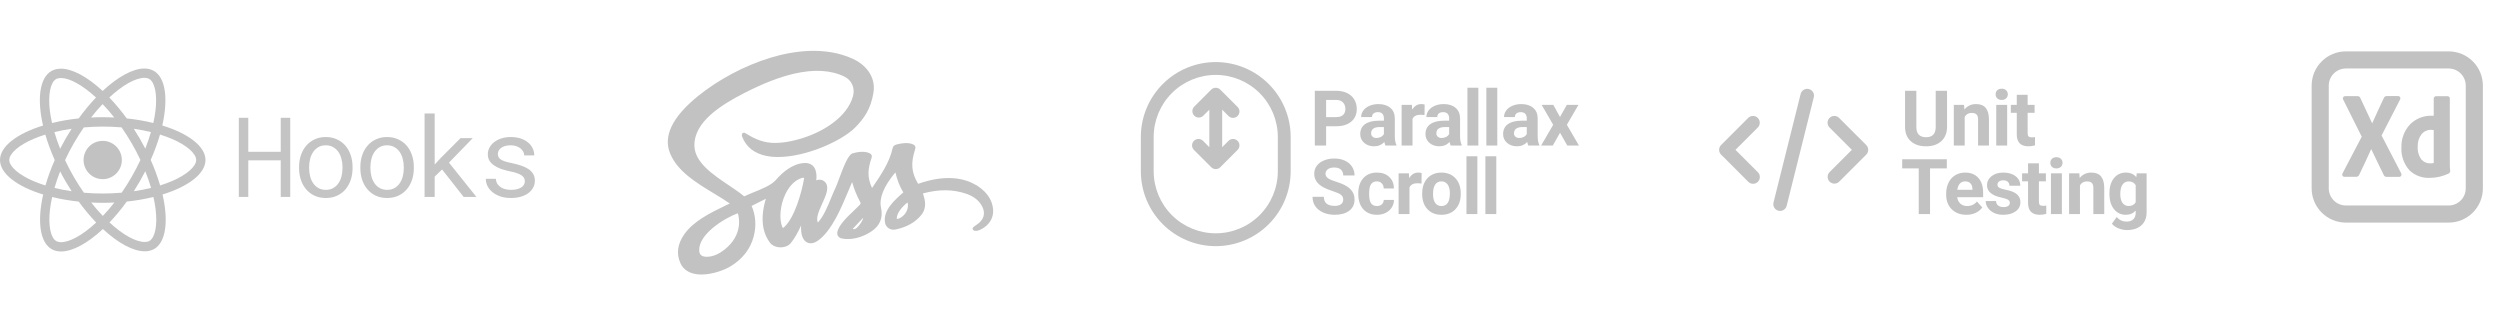 <svg width="inherit" height="inherit" viewBox="0 0 292 38" fill="none" xmlns="http://www.w3.org/2000/svg">
<path d="M211.275 10.399C211.376 10.424 211.471 10.469 211.554 10.531C211.638 10.592 211.709 10.67 211.762 10.759C211.816 10.849 211.851 10.947 211.866 11.05C211.882 11.153 211.876 11.258 211.851 11.359L208.685 24.026C208.661 24.128 208.617 24.225 208.555 24.31C208.494 24.395 208.416 24.467 208.326 24.522C208.237 24.577 208.137 24.613 208.033 24.629C207.929 24.645 207.823 24.64 207.721 24.615C207.619 24.589 207.524 24.544 207.439 24.481C207.355 24.418 207.284 24.339 207.231 24.248C207.178 24.158 207.143 24.057 207.129 23.953C207.115 23.849 207.122 23.743 207.149 23.642L210.315 10.975C210.341 10.874 210.385 10.779 210.447 10.695C210.509 10.612 210.587 10.541 210.676 10.488C210.765 10.434 210.864 10.399 210.967 10.384C211.07 10.368 211.175 10.373 211.276 10.399H211.275ZM205.31 13.774C205.458 13.922 205.541 14.123 205.541 14.333C205.541 14.543 205.458 14.745 205.31 14.893L202.703 17.5L205.31 20.107C205.385 20.18 205.446 20.267 205.487 20.364C205.529 20.46 205.55 20.564 205.551 20.669C205.552 20.775 205.532 20.879 205.492 20.976C205.453 21.073 205.394 21.162 205.32 21.236C205.245 21.31 205.157 21.369 205.06 21.409C204.962 21.449 204.858 21.469 204.753 21.468C204.648 21.467 204.544 21.445 204.447 21.404C204.351 21.362 204.263 21.302 204.19 21.226L201.024 18.06C200.875 17.911 200.792 17.71 200.792 17.5C200.792 17.29 200.875 17.089 201.024 16.94L204.19 13.774C204.339 13.625 204.54 13.542 204.75 13.542C204.96 13.542 205.161 13.625 205.31 13.774V13.774ZM213.69 13.774C213.839 13.625 214.04 13.542 214.25 13.542C214.46 13.542 214.661 13.625 214.81 13.774L217.976 16.94C218.125 17.089 218.208 17.29 218.208 17.5C218.208 17.71 218.125 17.911 217.976 18.06L214.81 21.226C214.66 21.37 214.46 21.45 214.253 21.448C214.045 21.447 213.847 21.363 213.7 21.217C213.553 21.07 213.47 20.871 213.468 20.664C213.466 20.456 213.546 20.256 213.69 20.107L216.297 17.5L213.69 14.893C213.542 14.745 213.459 14.543 213.459 14.333C213.459 14.123 213.542 13.922 213.69 13.774V13.774Z" fill="#C2C2C2"/>
<path d="M286 26H274C272.939 26 271.922 25.579 271.172 24.828C270.421 24.078 270 23.061 270 22V10C270 8.939 270.421 7.922 271.172 7.172C271.922 6.421 272.939 6 274 6H286C287.061 6 288.078 6.421 288.828 7.172C289.579 7.922 290 8.939 290 10V22C290 23.061 289.579 24.078 288.828 24.828C288.078 25.579 287.061 26 286 26ZM274 8C273.47 8 272.961 8.211 272.586 8.586C272.211 8.961 272 9.47 272 10V22C272 22.53 272.211 23.039 272.586 23.414C272.961 23.789 273.47 24 274 24H286C286.53 24 287.039 23.789 287.414 23.414C287.789 23.039 288 22.53 288 22V10C288 9.47 287.789 8.961 287.414 8.586C287.039 8.211 286.53 8 286 8H274ZM283.762 20.776C283.33 20.793 282.898 20.723 282.494 20.568C282.09 20.413 281.721 20.178 281.411 19.876C280.761 19.135 280.428 18.17 280.483 17.186C280.463 16.23 280.804 15.302 281.438 14.586C281.769 14.236 282.171 13.959 282.617 13.775C283.063 13.591 283.543 13.503 284.025 13.517H284.258V11.517C284.258 11.361 284.385 11.234 284.541 11.233H285.858C285.931 11.23 286.003 11.255 286.058 11.303C286.085 11.329 286.106 11.36 286.12 11.394C286.135 11.429 286.141 11.466 286.14 11.503V19.182C286.135 19.447 286.149 19.712 286.18 19.975V20C286.182 20.064 286.162 20.126 286.124 20.177C286.091 20.217 286.05 20.249 286.003 20.271C285.309 20.602 284.55 20.775 283.781 20.777L283.762 20.776V20.776ZM282.846 15.66L282.841 15.666C282.524 16.083 282.365 16.598 282.391 17.121C282.35 17.666 282.507 18.207 282.834 18.645C283.101 18.939 283.486 19.099 283.883 19.079C284.009 19.081 284.135 19.068 284.258 19.041V15.192C284.165 15.172 284.069 15.162 283.974 15.163C283.761 15.157 283.549 15.199 283.354 15.286C283.158 15.372 282.985 15.501 282.846 15.663V15.66V15.66ZM280.225 20.66H278.774C278.699 20.665 278.625 20.646 278.562 20.607C278.498 20.567 278.449 20.509 278.42 20.44L278.21 20L278.205 19.989L278 19.58L277.936 19.447C277.617 18.789 277.288 18.111 276.958 17.413C276.499 18.43 276.027 19.44 275.541 20.444V20.454L275.536 20.463C275.503 20.519 275.456 20.566 275.4 20.6C275.343 20.634 275.278 20.651 275.212 20.65H273.841C273.784 20.653 273.727 20.637 273.68 20.605C273.632 20.572 273.596 20.525 273.578 20.471C273.566 20.43 273.564 20.386 273.571 20.343C273.578 20.301 273.596 20.261 273.621 20.226L275.85 15.965L273.694 11.651C273.665 11.609 273.648 11.56 273.646 11.509C273.644 11.458 273.657 11.407 273.682 11.363C273.706 11.323 273.741 11.29 273.782 11.267C273.823 11.244 273.869 11.232 273.916 11.232H275.35C275.42 11.228 275.489 11.244 275.55 11.278C275.612 11.316 275.66 11.373 275.686 11.441C276.222 12.566 276.674 13.541 277.069 14.406C277.56 13.306 278.082 12.188 278.432 11.447L278.437 11.436L278.443 11.426V11.415C278.468 11.372 278.499 11.334 278.536 11.3C278.598 11.248 278.676 11.221 278.757 11.223H280.1C280.151 11.222 280.202 11.235 280.246 11.262C280.29 11.289 280.325 11.328 280.347 11.374C280.365 11.416 280.372 11.463 280.368 11.508C280.364 11.554 280.349 11.598 280.324 11.637L278.167 15.824L280.449 20.224C280.473 20.262 280.488 20.305 280.493 20.35C280.498 20.395 280.493 20.44 280.478 20.483C280.459 20.535 280.425 20.579 280.379 20.611C280.334 20.642 280.28 20.659 280.225 20.658V20.66V20.66Z" fill="#C2C2C2"/>
<path d="M142 11L142.53 10.47C142.389 10.329 142.199 10.251 142 10.251C141.801 10.251 141.611 10.329 141.47 10.47L142 11ZM142 19L141.47 19.53C141.611 19.671 141.801 19.749 142 19.749C142.199 19.749 142.389 19.671 142.53 19.53L142 19ZM139.47 12.47C139.338 12.612 139.265 12.8 139.269 12.995C139.272 13.189 139.351 13.374 139.488 13.512C139.626 13.649 139.811 13.728 140.005 13.731C140.2 13.735 140.388 13.662 140.53 13.53L139.47 12.47ZM143.47 13.53C143.539 13.604 143.621 13.663 143.713 13.704C143.805 13.745 143.905 13.767 144.005 13.769C144.106 13.77 144.206 13.752 144.3 13.714C144.393 13.676 144.478 13.62 144.549 13.549C144.62 13.478 144.676 13.393 144.714 13.3C144.752 13.206 144.77 13.106 144.769 13.005C144.767 12.905 144.745 12.806 144.704 12.713C144.663 12.621 144.604 12.539 144.53 12.47L143.47 13.53ZM140.53 16.47C140.461 16.396 140.379 16.337 140.287 16.296C140.195 16.255 140.095 16.233 139.995 16.231C139.894 16.23 139.794 16.248 139.7 16.286C139.607 16.324 139.522 16.38 139.451 16.451C139.38 16.522 139.324 16.607 139.286 16.7C139.248 16.794 139.23 16.894 139.231 16.994C139.233 17.095 139.255 17.195 139.296 17.287C139.337 17.378 139.396 17.461 139.47 17.53L140.53 16.47ZM144.53 17.53C144.604 17.461 144.663 17.378 144.704 17.287C144.745 17.195 144.767 17.095 144.769 16.994C144.77 16.894 144.752 16.794 144.714 16.7C144.676 16.607 144.62 16.522 144.549 16.451C144.478 16.38 144.393 16.324 144.3 16.286C144.206 16.248 144.106 16.23 144.005 16.231C143.905 16.233 143.805 16.255 143.713 16.296C143.621 16.337 143.539 16.396 143.47 16.47L144.53 17.53ZM133.25 16V20H134.75V16H133.25ZM150.75 20V16H149.25V20H150.75ZM141.25 11V19H142.75V11H141.25ZM141.47 10.47L139.47 12.47L140.53 13.53L142.53 11.53L141.47 10.47V10.47ZM141.47 11.53L143.47 13.53L144.53 12.47L142.53 10.47L141.47 11.53ZM142.53 18.47L140.53 16.47L139.47 17.53L141.47 19.53L142.53 18.47ZM142.53 19.53L144.53 17.53L143.47 16.47L141.47 18.47L142.53 19.53ZM150.75 16C150.75 13.679 149.828 11.454 148.187 9.813C146.546 8.172 144.321 7.25 142 7.25V8.75C143.923 8.75 145.767 9.514 147.127 10.873C148.486 12.233 149.25 14.077 149.25 16H150.75ZM142 28.75C143.149 28.75 144.287 28.524 145.348 28.084C146.41 27.644 147.375 27 148.187 26.187C149 25.375 149.644 24.41 150.084 23.349C150.524 22.287 150.75 21.149 150.75 20H149.25C149.25 21.923 148.486 23.767 147.127 25.127C145.767 26.486 143.923 27.25 142 27.25V28.75ZM133.25 20C133.25 22.321 134.172 24.546 135.813 26.187C137.454 27.828 139.679 28.75 142 28.75V27.25C140.077 27.25 138.233 26.486 136.873 25.127C135.514 23.767 134.75 21.923 134.75 20H133.25ZM134.75 16C134.75 14.077 135.514 12.233 136.873 10.873C138.233 9.514 140.077 8.75 142 8.75V7.25C139.679 7.25 137.454 8.172 135.813 9.813C134.172 11.454 133.25 13.679 133.25 16H134.75Z" fill="#C2C2C2"/>
<path d="M154.89 14.746V17H153.571V10.602H156.067C156.548 10.602 156.97 10.69 157.333 10.865C157.699 11.041 157.98 11.291 158.177 11.617C158.373 11.939 158.471 12.307 158.471 12.72C158.471 13.347 158.256 13.842 157.825 14.205C157.397 14.565 156.804 14.746 156.045 14.746H154.89ZM154.89 13.678H156.067C156.416 13.678 156.681 13.596 156.863 13.432C157.047 13.268 157.14 13.033 157.14 12.729C157.14 12.415 157.047 12.162 156.863 11.968C156.678 11.775 156.423 11.675 156.098 11.669H154.89V13.678ZM161.82 17C161.761 16.886 161.719 16.744 161.693 16.574C161.385 16.916 160.985 17.088 160.493 17.088C160.027 17.088 159.64 16.953 159.333 16.684C159.028 16.414 158.876 16.074 158.876 15.664C158.876 15.16 159.062 14.773 159.434 14.504C159.809 14.234 160.349 14.098 161.055 14.095H161.64V13.823C161.64 13.603 161.583 13.427 161.468 13.295C161.357 13.164 161.18 13.098 160.937 13.098C160.723 13.098 160.554 13.149 160.431 13.252C160.311 13.354 160.251 13.495 160.251 13.673H158.981C158.981 13.398 159.066 13.143 159.236 12.909C159.406 12.674 159.646 12.491 159.957 12.359C160.267 12.225 160.616 12.157 161.003 12.157C161.589 12.157 162.053 12.305 162.396 12.601C162.741 12.894 162.914 13.307 162.914 13.84V15.901C162.917 16.352 162.98 16.694 163.103 16.925V17H161.82ZM160.77 16.117C160.957 16.117 161.13 16.076 161.288 15.994C161.446 15.909 161.564 15.796 161.64 15.655V14.838H161.165C160.529 14.838 160.191 15.058 160.15 15.497L160.146 15.572C160.146 15.73 160.201 15.86 160.313 15.963C160.424 16.065 160.576 16.117 160.77 16.117ZM166.382 13.436C166.209 13.413 166.057 13.401 165.925 13.401C165.444 13.401 165.129 13.563 164.98 13.889V17H163.71V12.245H164.91L164.945 12.812C165.2 12.376 165.553 12.157 166.004 12.157C166.144 12.157 166.276 12.176 166.399 12.214L166.382 13.436ZM169.44 17C169.382 16.886 169.339 16.744 169.313 16.574C169.005 16.916 168.606 17.088 168.113 17.088C167.648 17.088 167.261 16.953 166.953 16.684C166.648 16.414 166.496 16.074 166.496 15.664C166.496 15.16 166.682 14.773 167.054 14.504C167.429 14.234 167.97 14.098 168.676 14.095H169.26V13.823C169.26 13.603 169.203 13.427 169.089 13.295C168.978 13.164 168.8 13.098 168.557 13.098C168.343 13.098 168.175 13.149 168.052 13.252C167.932 13.354 167.872 13.495 167.872 13.673H166.602C166.602 13.398 166.687 13.143 166.856 12.909C167.026 12.674 167.267 12.491 167.577 12.359C167.888 12.225 168.236 12.157 168.623 12.157C169.209 12.157 169.673 12.305 170.016 12.601C170.362 12.894 170.535 13.307 170.535 13.84V15.901C170.538 16.352 170.601 16.694 170.724 16.925V17H169.44ZM168.39 16.117C168.578 16.117 168.751 16.076 168.909 15.994C169.067 15.909 169.184 15.796 169.26 15.655V14.838H168.786C168.15 14.838 167.812 15.058 167.771 15.497L167.766 15.572C167.766 15.73 167.822 15.86 167.933 15.963C168.044 16.065 168.197 16.117 168.39 16.117ZM172.671 17H171.396V10.25H172.671V17ZM174.881 17H173.607V10.25H174.881V17ZM178.507 17C178.448 16.886 178.406 16.744 178.379 16.574C178.072 16.916 177.672 17.088 177.18 17.088C176.714 17.088 176.327 16.953 176.02 16.684C175.715 16.414 175.563 16.074 175.563 15.664C175.563 15.16 175.749 14.773 176.121 14.504C176.496 14.234 177.036 14.098 177.742 14.095H178.327V13.823C178.327 13.603 178.27 13.427 178.155 13.295C178.044 13.164 177.867 13.098 177.624 13.098C177.41 13.098 177.241 13.149 177.118 13.252C176.998 13.354 176.938 13.495 176.938 13.673H175.668C175.668 13.398 175.753 13.143 175.923 12.909C176.093 12.674 176.333 12.491 176.644 12.359C176.954 12.225 177.303 12.157 177.69 12.157C178.275 12.157 178.74 12.305 179.083 12.601C179.428 12.894 179.601 13.307 179.601 13.84V15.901C179.604 16.352 179.667 16.694 179.79 16.925V17H178.507ZM177.457 16.117C177.644 16.117 177.817 16.076 177.975 15.994C178.133 15.909 178.251 15.796 178.327 15.655V14.838H177.852C177.216 14.838 176.878 15.058 176.837 15.497L176.833 15.572C176.833 15.73 176.888 15.86 177 15.963C177.111 16.065 177.263 16.117 177.457 16.117ZM182.207 13.665L183.007 12.245H184.365L183.011 14.574L184.422 17H183.06L182.212 15.506L181.368 17H180.001L181.412 14.574L180.063 12.245H181.425L182.207 13.665Z" fill="#C2C2C2"/>
<path d="M227.414 10.602V14.816C227.414 15.516 227.194 16.07 226.755 16.477C226.318 16.884 225.721 17.088 224.962 17.088C224.215 17.088 223.622 16.89 223.182 16.495C222.743 16.099 222.519 15.556 222.51 14.864V10.602H223.828V14.825C223.828 15.244 223.928 15.55 224.127 15.743C224.329 15.934 224.607 16.029 224.962 16.029C225.703 16.029 226.08 15.639 226.091 14.86V10.602H227.414ZM229.401 12.245L229.44 12.794C229.78 12.37 230.236 12.157 230.807 12.157C231.311 12.157 231.686 12.305 231.932 12.601C232.178 12.897 232.304 13.339 232.31 13.928V17H231.04V13.959C231.04 13.69 230.981 13.495 230.864 13.374C230.747 13.252 230.552 13.19 230.279 13.19C229.922 13.19 229.654 13.342 229.475 13.647V17H228.205V12.245H229.401ZM234.437 17H233.162V12.245H234.437V17ZM233.088 11.015C233.088 10.824 233.151 10.668 233.277 10.544C233.406 10.421 233.58 10.36 233.8 10.36C234.016 10.36 234.189 10.421 234.318 10.544C234.447 10.668 234.512 10.824 234.512 11.015C234.512 11.208 234.446 11.366 234.314 11.489C234.185 11.612 234.014 11.674 233.8 11.674C233.586 11.674 233.413 11.612 233.281 11.489C233.152 11.366 233.088 11.208 233.088 11.015ZM236.828 11.076V12.245H237.641V13.177H236.828V15.55C236.828 15.726 236.861 15.852 236.929 15.928C236.996 16.004 237.125 16.042 237.315 16.042C237.456 16.042 237.581 16.032 237.689 16.011V16.974C237.44 17.05 237.184 17.088 236.92 17.088C236.029 17.088 235.575 16.638 235.558 15.739V13.177H234.863V12.245H235.558V11.076H236.828Z" fill="#C2C2C2"/>
<path d="M227.388 19.669H225.428V25H224.109V19.669H222.176V18.602H227.388V19.669ZM229.673 25.088C228.976 25.088 228.407 24.874 227.968 24.446C227.531 24.019 227.313 23.449 227.313 22.737V22.614C227.313 22.136 227.405 21.71 227.59 21.335C227.775 20.957 228.035 20.667 228.372 20.465C228.712 20.26 229.099 20.157 229.532 20.157C230.183 20.157 230.694 20.362 231.066 20.773C231.441 21.183 231.629 21.764 231.629 22.517V23.036H228.601C228.642 23.346 228.765 23.595 228.97 23.783C229.178 23.97 229.44 24.064 229.757 24.064C230.246 24.064 230.628 23.887 230.903 23.532L231.528 24.231C231.337 24.5 231.079 24.711 230.754 24.864C230.429 25.013 230.069 25.088 229.673 25.088ZM229.528 21.186C229.276 21.186 229.071 21.27 228.913 21.44C228.758 21.61 228.658 21.854 228.614 22.17H230.381V22.069C230.375 21.788 230.299 21.571 230.152 21.419C230.006 21.263 229.798 21.186 229.528 21.186ZM234.749 23.686C234.749 23.531 234.671 23.409 234.516 23.321C234.364 23.23 234.118 23.15 233.778 23.08C232.647 22.842 232.081 22.362 232.081 21.638C232.081 21.216 232.256 20.865 232.604 20.584C232.956 20.299 233.414 20.157 233.98 20.157C234.583 20.157 235.065 20.299 235.426 20.584C235.789 20.868 235.971 21.237 235.971 21.691H234.701C234.701 21.509 234.642 21.36 234.525 21.243C234.408 21.123 234.224 21.062 233.975 21.062C233.762 21.062 233.596 21.111 233.479 21.207C233.362 21.304 233.303 21.427 233.303 21.577C233.303 21.717 233.369 21.831 233.501 21.919C233.636 22.004 233.861 22.079 234.178 22.144C234.494 22.205 234.761 22.275 234.977 22.355C235.648 22.601 235.984 23.027 235.984 23.633C235.984 24.067 235.798 24.419 235.426 24.688C235.054 24.955 234.573 25.088 233.984 25.088C233.586 25.088 233.231 25.018 232.921 24.877C232.613 24.733 232.371 24.539 232.196 24.293C232.02 24.044 231.932 23.775 231.932 23.488H233.136C233.148 23.714 233.231 23.887 233.387 24.007C233.542 24.127 233.75 24.187 234.011 24.187C234.254 24.187 234.437 24.142 234.56 24.051C234.686 23.957 234.749 23.835 234.749 23.686ZM238.146 19.076V20.245H238.959V21.177H238.146V23.55C238.146 23.726 238.18 23.852 238.247 23.928C238.314 24.004 238.443 24.042 238.634 24.042C238.774 24.042 238.899 24.032 239.007 24.011V24.974C238.758 25.05 238.502 25.088 238.238 25.088C237.348 25.088 236.894 24.638 236.876 23.739V21.177H236.182V20.245H236.876V19.076H238.146ZM240.827 25H239.552V20.245H240.827V25ZM239.478 19.015C239.478 18.824 239.541 18.668 239.667 18.544C239.796 18.421 239.97 18.36 240.19 18.36C240.406 18.36 240.579 18.421 240.708 18.544C240.837 18.668 240.902 18.824 240.902 19.015C240.902 19.208 240.836 19.366 240.704 19.489C240.575 19.612 240.404 19.674 240.19 19.674C239.976 19.674 239.803 19.612 239.671 19.489C239.542 19.366 239.478 19.208 239.478 19.015ZM242.866 20.245L242.906 20.794C243.246 20.37 243.701 20.157 244.272 20.157C244.776 20.157 245.151 20.305 245.397 20.601C245.643 20.897 245.769 21.339 245.775 21.928V25H244.505V21.959C244.505 21.689 244.447 21.495 244.329 21.375C244.212 21.252 244.017 21.19 243.745 21.19C243.388 21.19 243.12 21.342 242.941 21.647V25H241.671V20.245H242.866ZM246.378 22.587C246.378 21.858 246.55 21.27 246.896 20.825C247.245 20.38 247.713 20.157 248.302 20.157C248.824 20.157 249.23 20.336 249.52 20.693L249.572 20.245H250.724V24.842C250.724 25.258 250.628 25.62 250.438 25.927C250.251 26.235 249.985 26.469 249.643 26.63C249.3 26.791 248.899 26.872 248.439 26.872C248.09 26.872 247.75 26.802 247.419 26.661C247.088 26.523 246.837 26.345 246.668 26.125L247.23 25.352C247.546 25.706 247.93 25.883 248.381 25.883C248.718 25.883 248.981 25.793 249.168 25.611C249.356 25.432 249.449 25.177 249.449 24.846V24.591C249.156 24.922 248.771 25.088 248.294 25.088C247.722 25.088 247.259 24.865 246.905 24.42C246.553 23.972 246.378 23.378 246.378 22.64V22.587ZM247.648 22.68C247.648 23.11 247.734 23.449 247.907 23.695C248.08 23.938 248.317 24.06 248.619 24.06C249.005 24.06 249.282 23.915 249.449 23.625V21.625C249.279 21.335 249.005 21.19 248.628 21.19C248.323 21.19 248.083 21.314 247.907 21.564C247.734 21.812 247.648 22.185 247.648 22.68Z" fill="#C2C2C2"/>
<path d="M156.889 23.321C156.889 23.072 156.801 22.882 156.625 22.75C156.45 22.615 156.133 22.475 155.676 22.328C155.219 22.179 154.857 22.032 154.591 21.889C153.864 21.496 153.501 20.967 153.501 20.302C153.501 19.956 153.598 19.649 153.791 19.379C153.987 19.107 154.267 18.895 154.63 18.742C154.997 18.59 155.407 18.514 155.861 18.514C156.318 18.514 156.725 18.597 157.083 18.764C157.44 18.928 157.717 19.161 157.913 19.463C158.112 19.765 158.212 20.107 158.212 20.491H156.894C156.894 20.198 156.801 19.971 156.617 19.81C156.432 19.646 156.173 19.564 155.839 19.564C155.517 19.564 155.266 19.633 155.087 19.77C154.909 19.905 154.819 20.084 154.819 20.307C154.819 20.515 154.923 20.689 155.131 20.83C155.342 20.97 155.651 21.102 156.059 21.225C156.809 21.451 157.355 21.73 157.698 22.064C158.041 22.398 158.212 22.814 158.212 23.312C158.212 23.866 158.002 24.301 157.583 24.618C157.165 24.931 156.601 25.088 155.892 25.088C155.399 25.088 154.951 24.998 154.547 24.82C154.143 24.638 153.833 24.391 153.62 24.077C153.409 23.764 153.303 23.4 153.303 22.987H154.626C154.626 23.693 155.048 24.046 155.892 24.046C156.205 24.046 156.45 23.983 156.625 23.857C156.801 23.729 156.889 23.55 156.889 23.321ZM160.822 24.064C161.057 24.064 161.247 24 161.394 23.871C161.54 23.742 161.616 23.57 161.622 23.356H162.813C162.81 23.679 162.722 23.975 162.549 24.244C162.377 24.511 162.139 24.719 161.838 24.868C161.539 25.015 161.208 25.088 160.844 25.088C160.165 25.088 159.629 24.873 159.236 24.442C158.843 24.008 158.647 23.411 158.647 22.649V22.565C158.647 21.833 158.842 21.248 159.232 20.812C159.621 20.375 160.156 20.157 160.836 20.157C161.43 20.157 161.906 20.327 162.264 20.667C162.624 21.004 162.807 21.454 162.813 22.016H161.622C161.616 21.77 161.54 21.571 161.394 21.419C161.247 21.263 161.054 21.186 160.814 21.186C160.518 21.186 160.294 21.294 160.141 21.511C159.992 21.725 159.917 22.073 159.917 22.557V22.689C159.917 23.178 159.992 23.529 160.141 23.743C160.291 23.957 160.518 24.064 160.822 24.064ZM166.03 21.436C165.857 21.413 165.705 21.401 165.573 21.401C165.093 21.401 164.778 21.564 164.628 21.889V25H163.358V20.245H164.558L164.593 20.812C164.848 20.375 165.201 20.157 165.652 20.157C165.793 20.157 165.925 20.176 166.048 20.214L166.03 21.436ZM166.109 22.579C166.109 22.107 166.2 21.686 166.382 21.317C166.564 20.948 166.824 20.663 167.164 20.46C167.507 20.258 167.904 20.157 168.355 20.157C168.997 20.157 169.52 20.354 169.924 20.746C170.331 21.139 170.558 21.672 170.605 22.346L170.614 22.671C170.614 23.4 170.41 23.986 170.003 24.429C169.596 24.868 169.049 25.088 168.364 25.088C167.678 25.088 167.13 24.868 166.72 24.429C166.313 23.989 166.109 23.392 166.109 22.636V22.579ZM167.379 22.671C167.379 23.122 167.464 23.468 167.634 23.708C167.804 23.945 168.047 24.064 168.364 24.064C168.671 24.064 168.912 23.947 169.085 23.712C169.257 23.475 169.344 23.097 169.344 22.579C169.344 22.136 169.257 21.794 169.085 21.55C168.912 21.307 168.668 21.186 168.355 21.186C168.044 21.186 167.804 21.307 167.634 21.55C167.464 21.791 167.379 22.164 167.379 22.671ZM172.556 25H171.282V18.25H172.556V25ZM174.767 25H173.493V18.25H174.767V25Z" fill="#C2C2C2"/>
<g clip-path="url(#clip0)">
<path d="M115.984 24.349C115.875 23.464 115.426 22.697 114.648 22.065C114.638 22.053 114.627 22.043 114.616 22.033L114.576 22.004L114.564 21.995L114.15 21.699L114.136 21.688L114.084 21.651C114.064 21.64 114.044 21.631 114.022 21.625C112.714 20.847 110.549 20.301 107.237 21.47C106.447 20.14 106.357 19.074 106.886 17.442C106.98 17.157 106.893 16.969 106.611 16.848C106.044 16.607 105.267 16.73 104.717 16.875C104.46 16.942 104.305 17.087 104.256 17.308C103.908 18.941 102.894 20.433 101.913 21.872L101.855 21.957C101.251 20.676 101.377 19.684 101.797 18.44C101.881 18.193 101.815 18.028 101.583 17.905C100.934 17.57 99.961 17.8 99.574 17.914C99.083 18.058 98.556 19.385 97.967 20.975C97.819 21.375 97.691 21.717 97.615 21.877C97.433 22.248 97.259 22.671 97.075 23.12C96.659 24.136 96.191 25.28 95.522 25.998C95.278 25.46 95.661 24.612 96.033 23.789C96.473 22.816 96.889 21.896 96.41 21.309C96.334 21.216 96.24 21.14 96.134 21.085C96.028 21.03 95.911 20.997 95.792 20.988C95.636 20.977 95.479 21.002 95.335 21.063C95.385 20.643 95.387 20.312 95.265 19.912C95.09 19.341 94.635 19.022 94.008 19.039C92.582 19.08 91.375 20.143 90.613 21.028C90.105 21.622 88.98 22.074 87.992 22.471C87.602 22.637 87.231 22.785 86.921 22.934C86.427 22.517 85.8 22.096 85.14 21.651C83.284 20.406 81.182 18.993 81.109 17.078C81.005 14.25 84.226 12.244 87.038 10.812C89.168 9.729 91.021 9.01 92.701 8.618C95.061 8.066 97.055 8.177 98.625 8.947C99.485 9.368 99.887 10.283 99.632 11.224C98.964 13.67 96.196 15.345 93.829 16.1C92.404 16.554 91.19 16.744 90.118 16.681C88.775 16.604 87.678 15.93 87.209 15.642C87.134 15.591 87.054 15.546 86.972 15.509L86.95 15.504C86.908 15.493 86.863 15.494 86.821 15.508C86.779 15.521 86.742 15.545 86.713 15.578C86.617 15.693 86.651 15.875 86.686 15.967C87.142 17.159 88.085 17.913 89.487 18.206C89.946 18.298 90.413 18.342 90.881 18.339C94.162 18.339 98.349 16.447 99.886 14.889C100.935 13.828 101.699 12.737 102.015 10.855C102.345 8.885 101.009 7.515 99.648 6.885C96.34 5.358 92.583 5.961 90.014 6.736C87.008 7.642 83.898 9.29 81.483 11.258C78.505 13.683 77.429 15.934 78.283 17.956C79.159 20.029 81.297 21.326 83.364 22.58C84.032 22.985 84.667 23.37 85.239 23.768C85.067 23.852 84.891 23.937 84.712 24.022C82.977 24.863 81.009 25.81 79.917 27.373C79.124 28.513 78.976 29.647 79.476 30.744C79.743 31.328 80.218 31.725 80.878 31.922C81.221 32.02 81.577 32.067 81.934 32.063C83.218 32.063 84.632 31.543 85.402 31.063C86.761 30.209 87.642 29.063 88.021 27.657C88.358 26.406 88.277 25.162 87.787 24.053L89.453 23.213C88.65 25.885 89.266 27.48 89.942 28.36C90.192 28.685 90.642 28.88 91.144 28.889C91.647 28.898 92.109 28.709 92.37 28.387C92.865 27.774 93.23 27.058 93.566 26.342C93.548 26.809 93.57 27.283 93.73 27.684C93.873 28.046 94.109 28.286 94.413 28.378C94.737 28.476 95.116 28.393 95.481 28.144C97.127 27.018 98.252 24.316 99.156 22.143C99.284 21.834 99.408 21.538 99.527 21.26C99.751 22.06 100.062 22.834 100.455 23.566C100.542 23.725 100.535 23.795 100.416 23.925C100.237 24.121 99.988 24.358 99.724 24.609C98.924 25.368 97.928 26.316 97.794 27.149C97.742 27.483 97.972 27.788 98.329 27.857C99.403 28.07 100.697 27.758 101.791 27.022C102.785 26.354 103.159 25.422 102.904 24.261C102.657 23.144 103.221 21.756 104.581 20.133C104.803 21.063 105.1 21.815 105.51 22.474L105.499 22.482C104.509 23.347 103.152 24.531 103.363 25.967C103.38 26.104 103.426 26.235 103.498 26.353C103.569 26.471 103.664 26.572 103.777 26.651C103.897 26.733 104.034 26.788 104.177 26.815C104.32 26.841 104.467 26.837 104.608 26.804C105.905 26.532 106.881 25.983 107.59 25.129C108.3 24.275 108.041 23.328 107.802 22.593C109.657 22.09 111.309 22.102 112.856 22.63C113.724 22.927 114.347 23.415 114.706 24.088C115.158 24.935 114.914 25.716 114.017 26.288C113.742 26.464 113.609 26.572 113.601 26.708C113.599 26.739 113.604 26.771 113.617 26.799C113.63 26.828 113.65 26.854 113.675 26.873C113.779 26.959 114.099 27.107 114.824 26.651C115.492 26.231 115.884 25.66 115.984 24.944C116.005 24.746 116.004 24.547 115.984 24.349V24.349ZM86.316 26.209L86.309 26.304C86.193 27.39 85.641 28.337 84.665 29.124C84.052 29.619 83.386 29.922 82.791 29.98C82.375 30.02 82.073 29.964 81.894 29.811C81.759 29.698 81.687 29.528 81.671 29.292C81.549 27.401 84.515 25.522 86.184 24.903C86.303 25.328 86.348 25.769 86.316 26.209V26.209ZM93.912 20.876C93.638 22.441 92.837 25.395 91.578 26.542C91.518 26.597 91.468 26.616 91.445 26.611C91.422 26.606 91.404 26.578 91.385 26.537C90.965 25.563 91.12 23.919 91.756 22.626C92.246 21.63 92.944 20.971 93.725 20.771C93.757 20.762 93.791 20.757 93.824 20.757C93.85 20.755 93.877 20.762 93.898 20.777C93.908 20.791 93.914 20.808 93.916 20.825C93.918 20.842 93.917 20.859 93.912 20.876V20.876ZM100.109 26.581C99.872 26.829 99.548 26.795 99.624 26.705L100.83 25.425C100.732 25.865 100.445 26.23 100.109 26.581V26.581ZM105.109 25.475C104.995 25.531 104.87 25.566 104.743 25.578C104.709 24.905 105.361 24.147 106.005 23.642C106.178 24.344 105.824 25.086 105.109 25.475Z" fill="#C2C2C2"/>
</g>
<path d="M33.9 23V13.758H32.789V17.731H29V13.758H27.895V23H29V18.728H32.789V23H33.9ZM34.932 19.502V19.642C34.932 20.137 35.004 20.596 35.148 21.02C35.292 21.443 35.499 21.811 35.77 22.124C36.036 22.437 36.362 22.683 36.748 22.86C37.137 23.038 37.575 23.127 38.061 23.127C38.544 23.127 38.978 23.038 39.363 22.86C39.748 22.683 40.076 22.437 40.347 22.124C40.613 21.811 40.818 21.443 40.962 21.02C41.106 20.596 41.178 20.137 41.178 19.642V19.502C41.178 19.007 41.106 18.548 40.962 18.125C40.818 17.698 40.613 17.327 40.347 17.014C40.076 16.701 39.746 16.456 39.356 16.278C38.971 16.096 38.535 16.005 38.049 16.005C37.566 16.005 37.133 16.096 36.748 16.278C36.362 16.456 36.036 16.701 35.77 17.014C35.499 17.327 35.292 17.698 35.148 18.125C35.004 18.548 34.932 19.007 34.932 19.502ZM36.106 19.642V19.502C36.106 19.168 36.147 18.849 36.227 18.544C36.307 18.235 36.43 17.964 36.595 17.731C36.756 17.499 36.957 17.315 37.198 17.179C37.439 17.04 37.723 16.97 38.049 16.97C38.375 16.97 38.658 17.04 38.899 17.179C39.145 17.315 39.35 17.499 39.515 17.731C39.676 17.964 39.797 18.235 39.877 18.544C39.962 18.849 40.004 19.168 40.004 19.502V19.642C40.004 19.981 39.964 20.304 39.883 20.613C39.803 20.918 39.682 21.187 39.521 21.419C39.356 21.652 39.151 21.836 38.906 21.972C38.664 22.107 38.383 22.175 38.061 22.175C37.736 22.175 37.45 22.107 37.205 21.972C36.959 21.836 36.756 21.652 36.595 21.419C36.43 21.187 36.307 20.918 36.227 20.613C36.147 20.304 36.106 19.981 36.106 19.642ZM42.09 19.502V19.642C42.09 20.137 42.162 20.596 42.306 21.02C42.449 21.443 42.657 21.811 42.928 22.124C43.194 22.437 43.52 22.683 43.905 22.86C44.294 23.038 44.732 23.127 45.219 23.127C45.702 23.127 46.135 23.038 46.52 22.86C46.905 22.683 47.233 22.437 47.504 22.124C47.771 21.811 47.976 21.443 48.12 21.02C48.264 20.596 48.336 20.137 48.336 19.642V19.502C48.336 19.007 48.264 18.548 48.12 18.125C47.976 17.698 47.771 17.327 47.504 17.014C47.233 16.701 46.903 16.456 46.514 16.278C46.129 16.096 45.693 16.005 45.206 16.005C44.724 16.005 44.29 16.096 43.905 16.278C43.52 16.456 43.194 16.701 42.928 17.014C42.657 17.327 42.449 17.698 42.306 18.125C42.162 18.548 42.09 19.007 42.09 19.502ZM43.264 19.642V19.502C43.264 19.168 43.304 18.849 43.385 18.544C43.465 18.235 43.588 17.964 43.753 17.731C43.913 17.499 44.115 17.315 44.356 17.179C44.597 17.04 44.88 16.97 45.206 16.97C45.532 16.97 45.816 17.04 46.057 17.179C46.302 17.315 46.508 17.499 46.673 17.731C46.834 17.964 46.954 18.235 47.035 18.544C47.119 18.849 47.161 19.168 47.161 19.502V19.642C47.161 19.981 47.121 20.304 47.041 20.613C46.96 20.918 46.84 21.187 46.679 21.419C46.514 21.652 46.309 21.836 46.063 21.972C45.822 22.107 45.541 22.175 45.219 22.175C44.893 22.175 44.608 22.107 44.362 21.972C44.117 21.836 43.913 21.652 43.753 21.419C43.588 21.187 43.465 20.918 43.385 20.613C43.304 20.304 43.264 19.981 43.264 19.642ZM51.634 19.794L54.154 23H55.646L52.44 18.995L55.22 16.132H53.792L51.539 18.392L50.771 19.217V13.25H49.59V23H50.771V20.626L51.634 19.794ZM61.299 21.178C61.299 21.288 61.278 21.392 61.235 21.489C61.193 21.587 61.132 21.675 61.051 21.756C60.92 21.887 60.738 21.991 60.505 22.067C60.273 22.139 60 22.175 59.687 22.175C59.488 22.175 59.287 22.154 59.084 22.111C58.88 22.069 58.696 21.997 58.531 21.895C58.362 21.794 58.22 21.661 58.106 21.496C57.996 21.331 57.933 21.127 57.916 20.886H56.741C56.741 21.178 56.807 21.46 56.938 21.73C57.074 22.001 57.268 22.238 57.522 22.441C57.772 22.649 58.078 22.816 58.443 22.943C58.806 23.066 59.221 23.127 59.687 23.127C60.093 23.127 60.467 23.078 60.81 22.981C61.153 22.884 61.447 22.746 61.693 22.568C61.938 22.391 62.128 22.177 62.264 21.927C62.403 21.678 62.473 21.4 62.473 21.096C62.473 20.812 62.412 20.562 62.289 20.347C62.171 20.131 61.997 19.94 61.769 19.775C61.54 19.615 61.259 19.477 60.924 19.363C60.59 19.244 60.211 19.141 59.788 19.052C59.467 18.988 59.2 18.923 58.988 18.855C58.781 18.787 58.616 18.711 58.493 18.627C58.366 18.542 58.277 18.447 58.227 18.341C58.176 18.235 58.151 18.114 58.151 17.979C58.151 17.848 58.182 17.721 58.246 17.598C58.309 17.475 58.404 17.367 58.531 17.274C58.654 17.181 58.809 17.107 58.995 17.052C59.185 16.997 59.405 16.97 59.655 16.97C59.896 16.97 60.112 17.004 60.302 17.071C60.497 17.139 60.662 17.228 60.797 17.338C60.933 17.448 61.039 17.575 61.115 17.719C61.191 17.858 61.229 18.002 61.229 18.15H62.403C62.403 17.85 62.338 17.571 62.207 17.312C62.08 17.05 61.898 16.822 61.661 16.627C61.424 16.432 61.136 16.28 60.797 16.17C60.459 16.06 60.078 16.005 59.655 16.005C59.261 16.005 58.9 16.058 58.569 16.164C58.244 16.269 57.962 16.413 57.725 16.595C57.488 16.777 57.304 16.991 57.173 17.236C57.042 17.477 56.976 17.738 56.976 18.017C56.976 18.301 57.04 18.55 57.167 18.766C57.294 18.978 57.473 19.162 57.706 19.318C57.935 19.479 58.21 19.617 58.531 19.731C58.857 19.845 59.217 19.942 59.61 20.023C59.932 20.086 60.201 20.158 60.417 20.239C60.632 20.315 60.806 20.4 60.937 20.493C61.068 20.586 61.161 20.689 61.216 20.804C61.271 20.914 61.299 21.039 61.299 21.178Z" fill="#C4C4C4"/>
<path d="M24 18.689C24 17.099 22.009 15.592 18.956 14.658C19.661 11.547 19.348 9.071 17.968 8.278C17.634 8.091 17.255 7.996 16.872 8.005V9.095C17.097 9.095 17.278 9.14 17.43 9.223C18.095 9.605 18.384 11.057 18.159 12.926C18.105 13.386 18.017 13.87 17.909 14.364C16.887 14.118 15.849 13.94 14.803 13.831C14.18 12.971 13.5 12.154 12.768 11.385C14.363 9.903 15.86 9.091 16.878 9.091V8C15.532 8 13.771 8.959 11.99 10.622C10.21 8.97 8.448 8.02 7.103 8.02V9.11C8.116 9.11 9.618 9.918 11.213 11.39C10.528 12.11 9.843 12.926 9.192 13.831C8.144 13.938 7.104 14.118 6.081 14.369C5.968 13.88 5.885 13.406 5.826 12.951C5.596 11.081 5.88 9.629 6.541 9.243C6.687 9.155 6.878 9.115 7.103 9.115V8.025C6.693 8.025 6.32 8.113 5.998 8.298C4.623 9.091 4.315 11.561 5.024 14.663C1.981 15.603 0 17.104 0 18.689C0 20.279 1.991 21.786 5.044 22.719C4.339 25.831 4.652 28.307 6.032 29.099C6.35 29.285 6.722 29.373 7.132 29.373C8.478 29.373 10.239 28.414 12.02 26.751C13.8 28.404 15.561 29.353 16.907 29.353C17.293 29.361 17.674 29.267 18.012 29.079C19.387 28.287 19.695 25.817 18.986 22.715C22.019 21.781 24 20.274 24 18.689ZM17.63 15.426C17.44 16.08 17.22 16.724 16.97 17.358C16.561 16.563 16.112 15.789 15.625 15.039C16.32 15.142 16.99 15.269 17.631 15.426H17.63ZM15.39 20.636C15.009 21.296 14.617 21.923 14.211 22.505C12.743 22.634 11.267 22.636 9.799 22.51C8.957 21.307 8.221 20.034 7.598 18.704C8.22 17.371 8.953 16.093 9.79 14.884C11.257 14.754 12.733 14.752 14.201 14.878C14.607 15.46 15.004 16.082 15.385 16.738C15.757 17.378 16.095 18.028 16.403 18.684C16.092 19.348 15.754 19.999 15.39 20.636V20.636ZM16.97 20C17.234 20.655 17.46 21.311 17.645 21.947C17.005 22.104 16.329 22.236 15.63 22.338C16.115 21.581 16.562 20.801 16.97 20V20ZM12.01 25.22C11.555 24.75 11.1 24.227 10.65 23.654C11.09 23.674 11.54 23.689 11.995 23.689C12.455 23.689 12.91 23.679 13.355 23.654C12.915 24.227 12.46 24.75 12.01 25.22ZM8.37 22.338C7.696 22.24 7.026 22.111 6.364 21.952C6.545 21.321 6.77 20.67 7.024 20.02C7.225 20.41 7.436 20.802 7.666 21.194C7.896 21.585 8.13 21.967 8.37 22.338ZM11.985 12.158C12.44 12.628 12.895 13.151 13.345 13.724C12.905 13.704 12.455 13.689 12 13.689C11.54 13.689 11.085 13.699 10.64 13.724C11.08 13.151 11.535 12.628 11.985 12.158ZM8.365 15.04C7.88 15.795 7.433 16.574 7.025 17.373C6.768 16.735 6.543 16.086 6.35 15.426C6.99 15.274 7.666 15.142 8.365 15.04ZM3.938 21.164C2.206 20.426 1.086 19.457 1.086 18.689C1.086 17.921 2.206 16.947 3.938 16.214C4.358 16.033 4.818 15.871 5.293 15.72C5.572 16.678 5.939 17.676 6.393 18.699C5.964 19.661 5.602 20.651 5.308 21.663C4.843 21.519 4.386 21.353 3.938 21.164V21.164ZM6.57 28.154C5.905 27.774 5.616 26.32 5.841 24.452C5.895 23.992 5.983 23.507 6.091 23.013C7.049 23.248 8.096 23.429 9.197 23.547C9.82 24.407 10.5 25.224 11.232 25.993C9.637 27.475 8.14 28.287 7.122 28.287C6.93 28.289 6.74 28.244 6.57 28.155V28.154ZM18.174 24.427C18.404 26.296 18.12 27.749 17.459 28.135C17.313 28.223 17.122 28.262 16.897 28.262C15.884 28.262 14.382 27.455 12.787 25.982C13.472 25.264 14.157 24.447 14.808 23.542C15.856 23.435 16.896 23.255 17.919 23.004C18.032 23.498 18.119 23.972 18.174 24.427V24.427ZM20.057 21.164C19.637 21.345 19.177 21.507 18.702 21.658C18.403 20.641 18.035 19.646 17.602 18.679C18.052 17.662 18.413 16.669 18.687 15.715C19.172 15.866 19.631 16.033 20.062 16.214C21.794 16.952 22.914 17.921 22.914 18.689C22.909 19.457 21.789 20.431 20.057 21.164V21.164Z" fill="#C2C2C2"/>
<path d="M11.995 20.925C12.588 20.925 13.157 20.689 13.576 20.27C13.995 19.851 14.231 19.282 14.231 18.689C14.231 18.096 13.995 17.527 13.576 17.108C13.157 16.689 12.588 16.453 11.995 16.453C11.402 16.453 10.833 16.689 10.414 17.108C9.995 17.527 9.759 18.096 9.759 18.689C9.759 19.282 9.995 19.851 10.414 20.27C10.833 20.689 11.402 20.925 11.995 20.925V20.925Z" fill="#C2C2C2"/>
<defs>
<clipPath id="clip0">
<rect width="38" height="38" fill="white" transform="translate(78)"/>
</clipPath>
</defs>
</svg>
